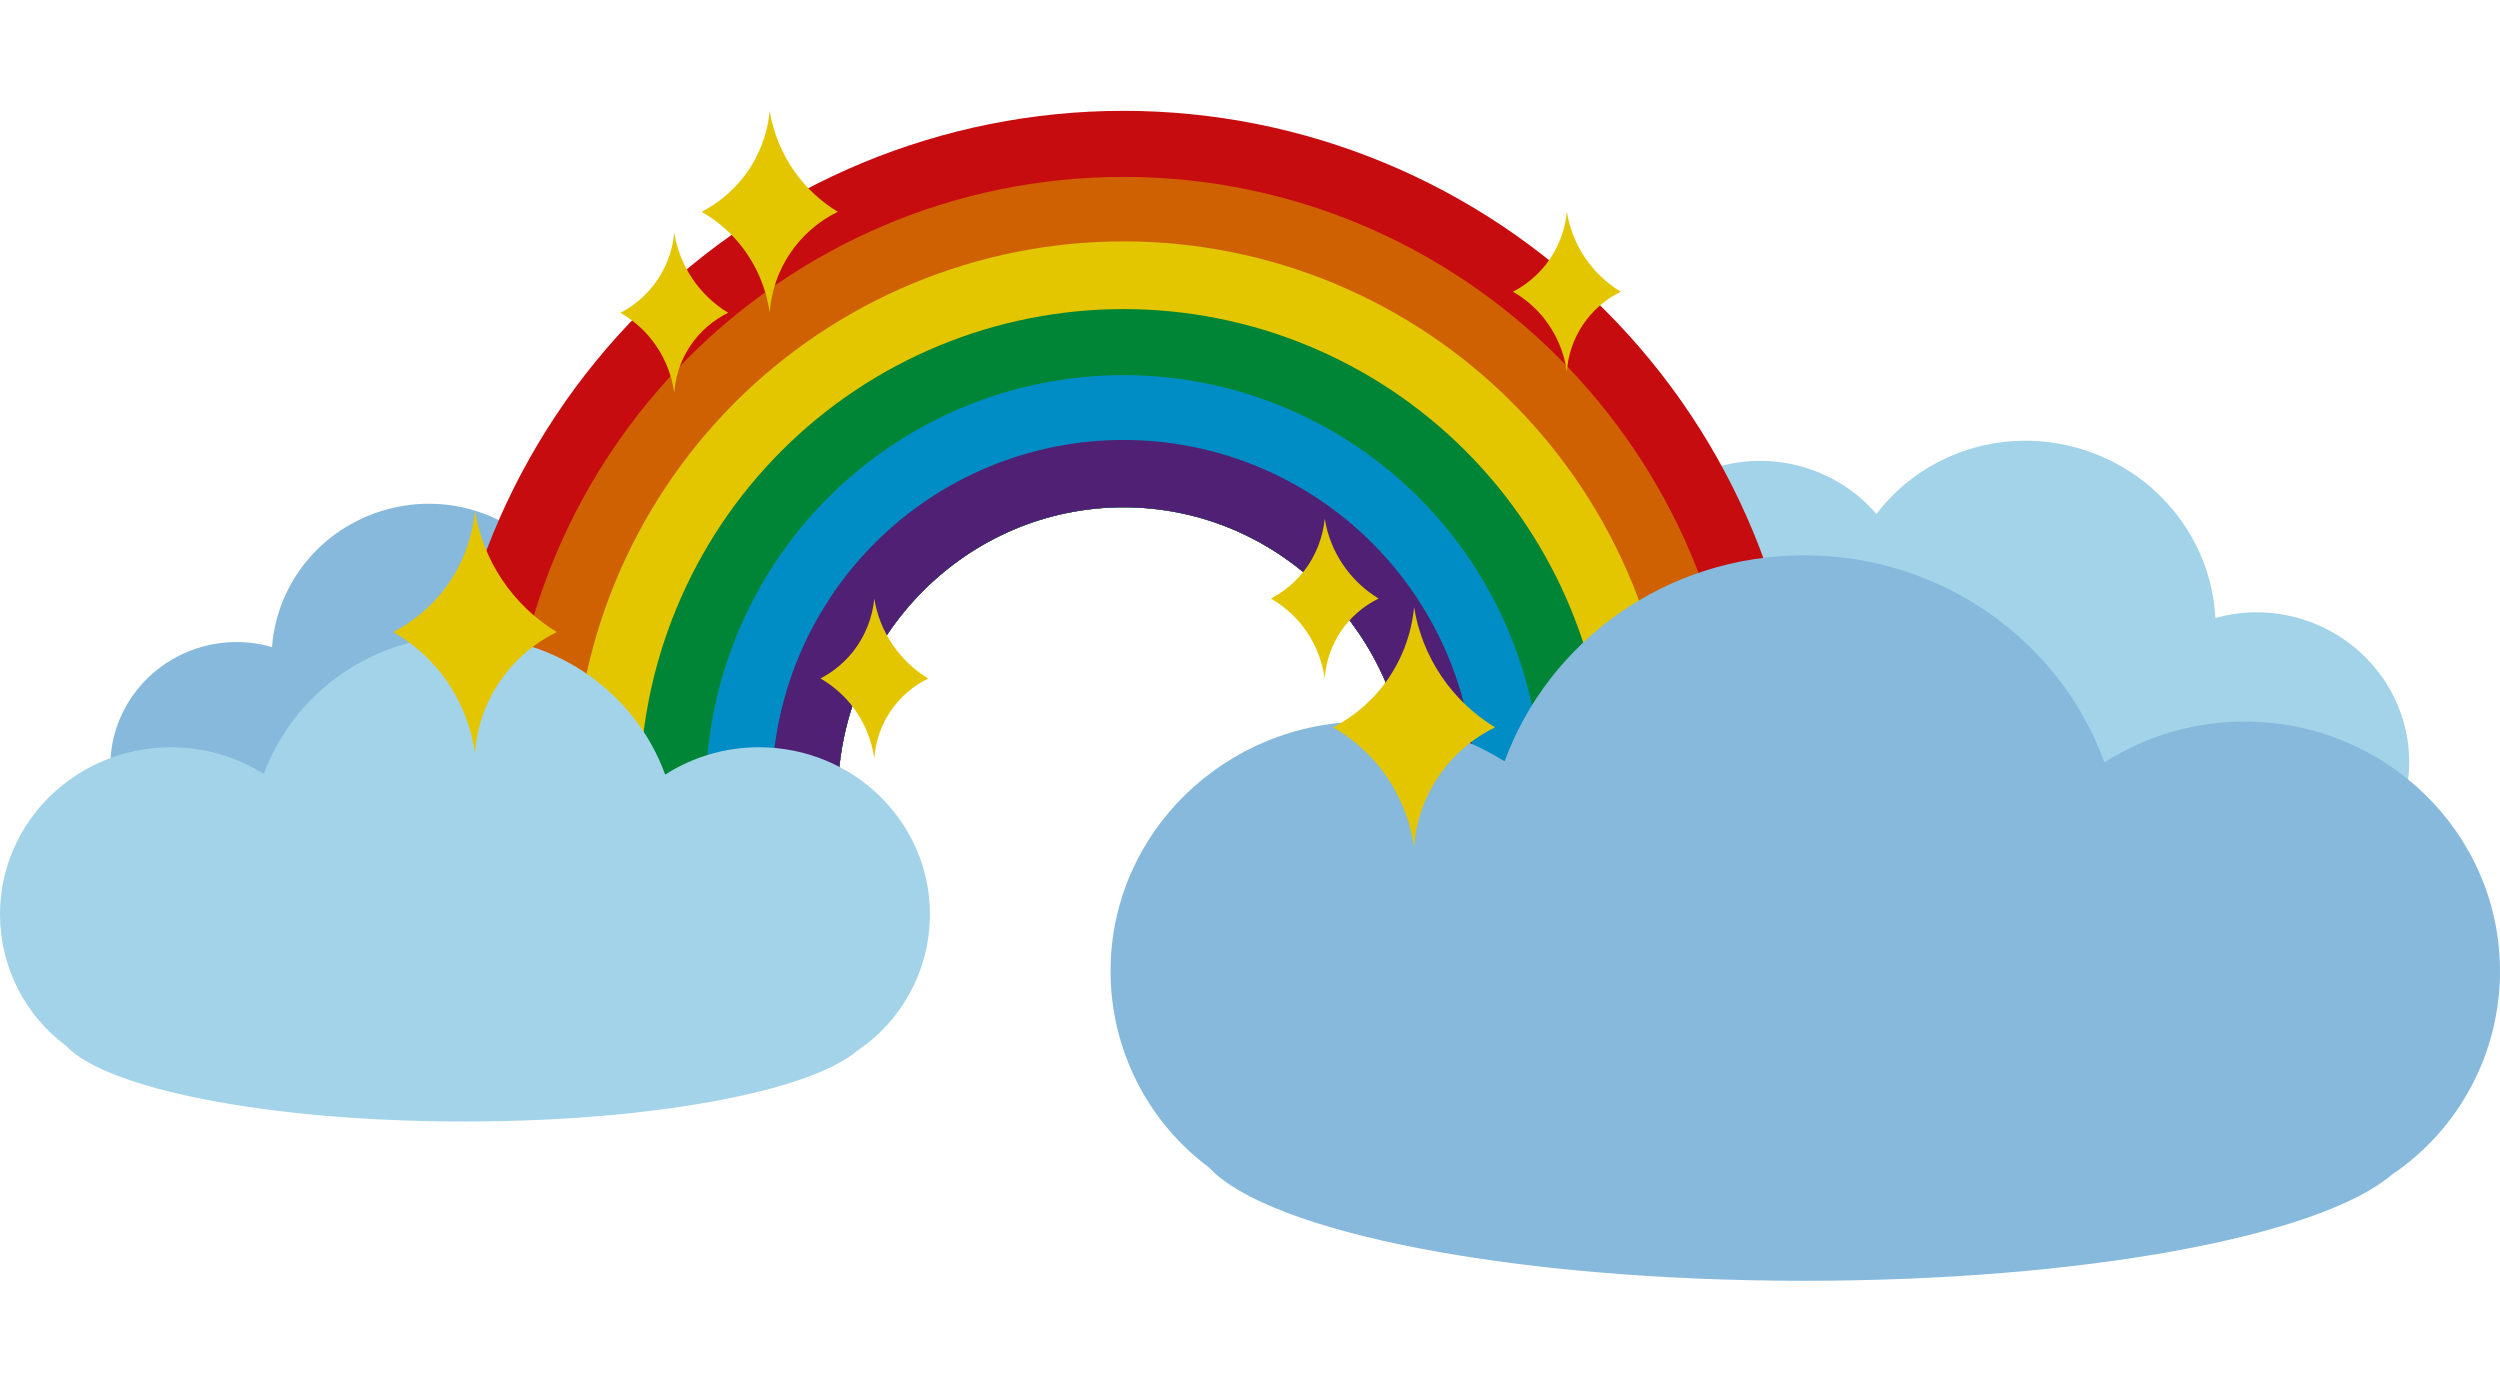 <svg width="203" height="112" viewBox="0 0 203 112" fill="none" xmlns="http://www.w3.org/2000/svg">
<path d="M195.113 65.303C197.046 58.987 193.387 52.246 186.888 50.264C184.611 49.568 182.182 49.539 179.887 50.181C179.586 44.037 175.373 38.407 169.02 36.469C162.667 34.532 156.078 36.841 152.371 41.736C150.835 39.958 148.826 38.652 146.578 37.97C140.103 35.995 133.277 39.512 131.337 45.852C130.8 47.606 130.679 49.46 130.986 51.267C131.293 53.073 132.017 54.782 133.102 56.257C134.967 60.078 145.461 65.705 158.824 69.78C171.653 73.693 183.088 74.941 187.257 73.146C189.108 72.584 190.793 71.574 192.163 70.206C193.533 68.839 194.546 67.154 195.113 65.303Z" fill="#A3D3E8"/>
<path d="M62.404 49.702C60.898 44.447 55.316 41.409 49.907 42.953C48.012 43.494 46.312 44.566 45.008 46.043C42.027 41.911 36.562 39.894 31.275 41.404C25.988 42.914 22.454 47.479 22.088 52.545C20.218 52.001 18.234 51.997 16.365 52.533C10.977 54.072 7.823 59.583 9.335 64.859C9.753 66.318 10.506 67.66 11.534 68.777C12.562 69.894 13.836 70.755 15.255 71.291C18.274 73.107 28.1 72.299 39.22 69.123C49.895 66.074 58.4 61.801 60.486 58.68C61.518 57.458 62.233 55.999 62.567 54.434C62.902 52.868 62.846 51.243 62.404 49.702Z" fill="#86B9DC"/>
<path d="M91.228 41.192C103.91 41.192 114.243 51.587 114.432 64.439H146.588C146.588 49.736 140.755 35.634 130.374 25.238C119.992 14.841 105.911 9 91.229 9C76.547 9 62.466 14.841 52.084 25.238C41.702 35.634 35.87 49.736 35.87 64.439H68.026C68.215 51.588 78.547 41.192 91.228 41.192Z" fill="#C70C0F"/>
<path d="M91.228 41.192C103.91 41.192 114.243 51.587 114.432 64.439H141.23C141.23 36.828 118.799 14.365 91.228 14.365C63.657 14.365 41.227 36.828 41.227 64.439H68.026C68.215 51.588 78.547 41.192 91.228 41.192Z" fill="#D06103"/>
<path d="M91.228 41.192C103.91 41.192 114.242 51.587 114.432 64.439H135.871C135.888 58.557 134.747 52.729 132.511 47.29C130.275 41.851 126.989 36.907 122.842 32.742C118.695 28.577 113.767 25.272 108.343 23.017C102.918 20.762 97.102 19.601 91.228 19.601C85.355 19.601 79.539 20.762 74.114 23.017C68.689 25.272 63.762 28.577 59.614 32.742C55.467 36.907 52.182 41.851 49.946 47.29C47.71 52.729 46.568 58.557 46.585 64.439H68.025C68.214 51.588 78.547 41.192 91.228 41.192Z" fill="#E3C600"/>
<path d="M91.228 41.192C103.91 41.192 114.243 51.587 114.432 64.439H130.515C130.515 59.272 129.498 54.156 127.524 49.383C125.549 44.61 122.656 40.273 119.008 36.62C115.36 32.967 111.029 30.069 106.262 28.091C101.496 26.114 96.388 25.097 91.229 25.097C86.07 25.097 80.961 26.114 76.195 28.091C71.428 30.069 67.097 32.967 63.45 36.62C59.801 40.273 56.908 44.61 54.933 49.383C52.959 54.156 51.943 59.272 51.943 64.439H68.025C68.215 51.588 78.547 41.192 91.228 41.192Z" fill="#008536"/>
<path d="M91.228 41.192C103.91 41.192 114.243 51.587 114.432 64.439H125.156C125.156 55.428 121.582 46.785 115.219 40.414C108.856 34.042 100.227 30.462 91.228 30.462C82.23 30.462 73.601 34.042 67.238 40.414C60.875 46.785 57.301 55.428 57.301 64.439H68.025C68.215 51.588 78.547 41.192 91.228 41.192Z" fill="#008DC5"/>
<path d="M91.228 41.192C103.91 41.192 114.243 51.587 114.432 64.439H119.798C119.812 60.673 119.084 56.941 117.653 53.458C116.223 49.975 114.121 46.809 111.467 44.141C108.813 41.473 105.658 39.356 102.185 37.912C98.713 36.467 94.989 35.724 91.228 35.724C87.468 35.724 83.744 36.467 80.271 37.912C76.798 39.356 73.644 41.473 70.99 44.141C68.335 46.809 66.233 49.975 64.803 53.458C63.374 56.941 62.645 60.673 62.658 64.439H68.025C68.215 51.588 78.547 41.192 91.228 41.192Z" fill="#4F2074"/>
<path d="M75.509 74.241C75.509 66.766 69.313 60.676 61.618 60.676C58.922 60.675 56.283 61.446 54.011 62.898C51.648 56.347 45.221 51.642 37.698 51.642C34.166 51.617 30.711 52.677 27.8 54.679C24.888 56.682 22.659 59.53 21.415 62.84C19.161 61.422 16.553 60.672 13.891 60.675C6.225 60.675 2.37047e-07 66.737 2.37047e-07 74.241C-0 76.316 0.484 78.363 1.415 80.217C2.346 82.072 3.697 83.682 5.361 84.92C8.646 88.441 21.875 91.067 37.697 91.067C52.886 91.067 65.682 88.643 69.602 85.324C71.419 84.105 72.909 82.455 73.94 80.522C74.97 78.589 75.509 76.432 75.509 74.241Z" fill="#A3D3E8"/>
<path d="M203 78.858C203 67.689 193.742 58.59 182.244 58.59C178.216 58.588 174.271 59.74 170.875 61.91C167.345 52.121 157.741 45.092 146.502 45.092C135.263 45.092 125.746 52.078 122.172 61.824C118.804 59.706 114.908 58.584 110.933 58.59C99.478 58.59 90.176 67.646 90.176 78.858C90.176 81.959 90.9 85.017 92.29 87.788C93.681 90.559 95.7 92.965 98.186 94.814C103.095 100.075 122.86 104 146.502 104C169.196 104 188.316 100.378 194.173 95.418C196.889 93.596 199.115 91.132 200.655 88.244C202.194 85.356 203 82.132 203 78.858Z" fill="#86B9DC"/>
<path d="M45.208 51.325C43.329 52.245 41.727 53.639 40.562 55.368C39.396 57.096 38.709 59.099 38.568 61.174C38.224 58.706 37.207 56.379 35.629 54.442C34.595 53.19 33.341 52.133 31.929 51.324C33.537 50.489 34.943 49.317 36.049 47.888C37.474 46.025 38.347 43.803 38.568 41.474C38.894 43.494 39.656 45.421 40.802 47.121C41.948 48.821 43.451 50.255 45.208 51.323V51.325Z" fill="#E3C600"/>
<path d="M121.4 59.061C119.539 59.972 117.951 61.353 116.797 63.066C115.643 64.778 114.962 66.762 114.824 68.818C114.482 66.373 113.475 64.068 111.911 62.149C110.887 60.909 109.646 59.863 108.247 59.061C109.839 58.234 111.232 57.073 112.327 55.658C113.74 53.813 114.604 51.612 114.824 49.305C115.146 51.306 115.9 53.214 117.035 54.898C118.171 56.583 119.66 58.003 121.4 59.061Z" fill="#E3C600"/>
<path d="M68.027 17.199C66.462 17.965 65.128 19.125 64.158 20.564C63.188 22.003 62.616 23.671 62.5 25.398C62.212 23.344 61.366 21.407 60.052 19.795C59.192 18.752 58.148 17.873 56.973 17.199C58.312 16.504 59.482 15.528 60.403 14.339C61.59 12.788 62.316 10.939 62.5 9C62.795 10.819 63.514 12.545 64.597 14.042C65.519 15.309 66.685 16.382 68.027 17.199Z" fill="#E3C600"/>
<path d="M111.943 48.602C110.705 49.209 109.648 50.127 108.88 51.267C108.112 52.406 107.66 53.726 107.567 55.093C107.34 53.467 106.67 51.933 105.63 50.657C104.949 49.832 104.123 49.136 103.192 48.602C104.252 48.052 105.178 47.28 105.907 46.339C106.846 45.111 107.421 43.647 107.567 42.112C107.782 43.443 108.284 44.713 109.039 45.833C109.794 46.953 110.785 47.898 111.943 48.602Z" fill="#E3C600"/>
<path d="M131.606 23.69C130.368 24.296 129.312 25.215 128.544 26.354C127.776 27.493 127.323 28.812 127.23 30.18C127.003 28.553 126.332 27.019 125.291 25.743C124.61 24.918 123.784 24.222 122.854 23.689C123.913 23.139 124.839 22.366 125.568 21.425C126.508 20.197 127.083 18.733 127.229 17.198C127.443 18.529 127.945 19.799 128.7 20.919C129.456 22.04 130.446 22.985 131.604 23.689L131.606 23.69Z" fill="#E3C600"/>
<path d="M59.126 25.398C57.888 26.005 56.832 26.923 56.064 28.062C55.296 29.202 54.843 30.521 54.751 31.889C54.524 30.263 53.854 28.729 52.814 27.453C52.133 26.628 51.306 25.932 50.376 25.398C51.435 24.848 52.362 24.076 53.09 23.134C54.03 21.907 54.605 20.443 54.751 18.907C54.965 20.239 55.467 21.509 56.223 22.629C56.978 23.749 57.968 24.694 59.126 25.398Z" fill="#E3C600"/>
<path d="M75.368 55.093C74.13 55.699 73.074 56.618 72.306 57.757C71.538 58.897 71.085 60.216 70.993 61.584C70.765 59.958 70.094 58.424 69.054 57.148C68.372 56.323 67.546 55.627 66.616 55.093C67.675 54.543 68.602 53.771 69.33 52.83C70.27 51.602 70.845 50.138 70.991 48.602C71.205 49.934 71.707 51.203 72.463 52.324C73.218 53.444 74.209 54.389 75.367 55.093H75.368Z" fill="#E3C600"/>
</svg>
